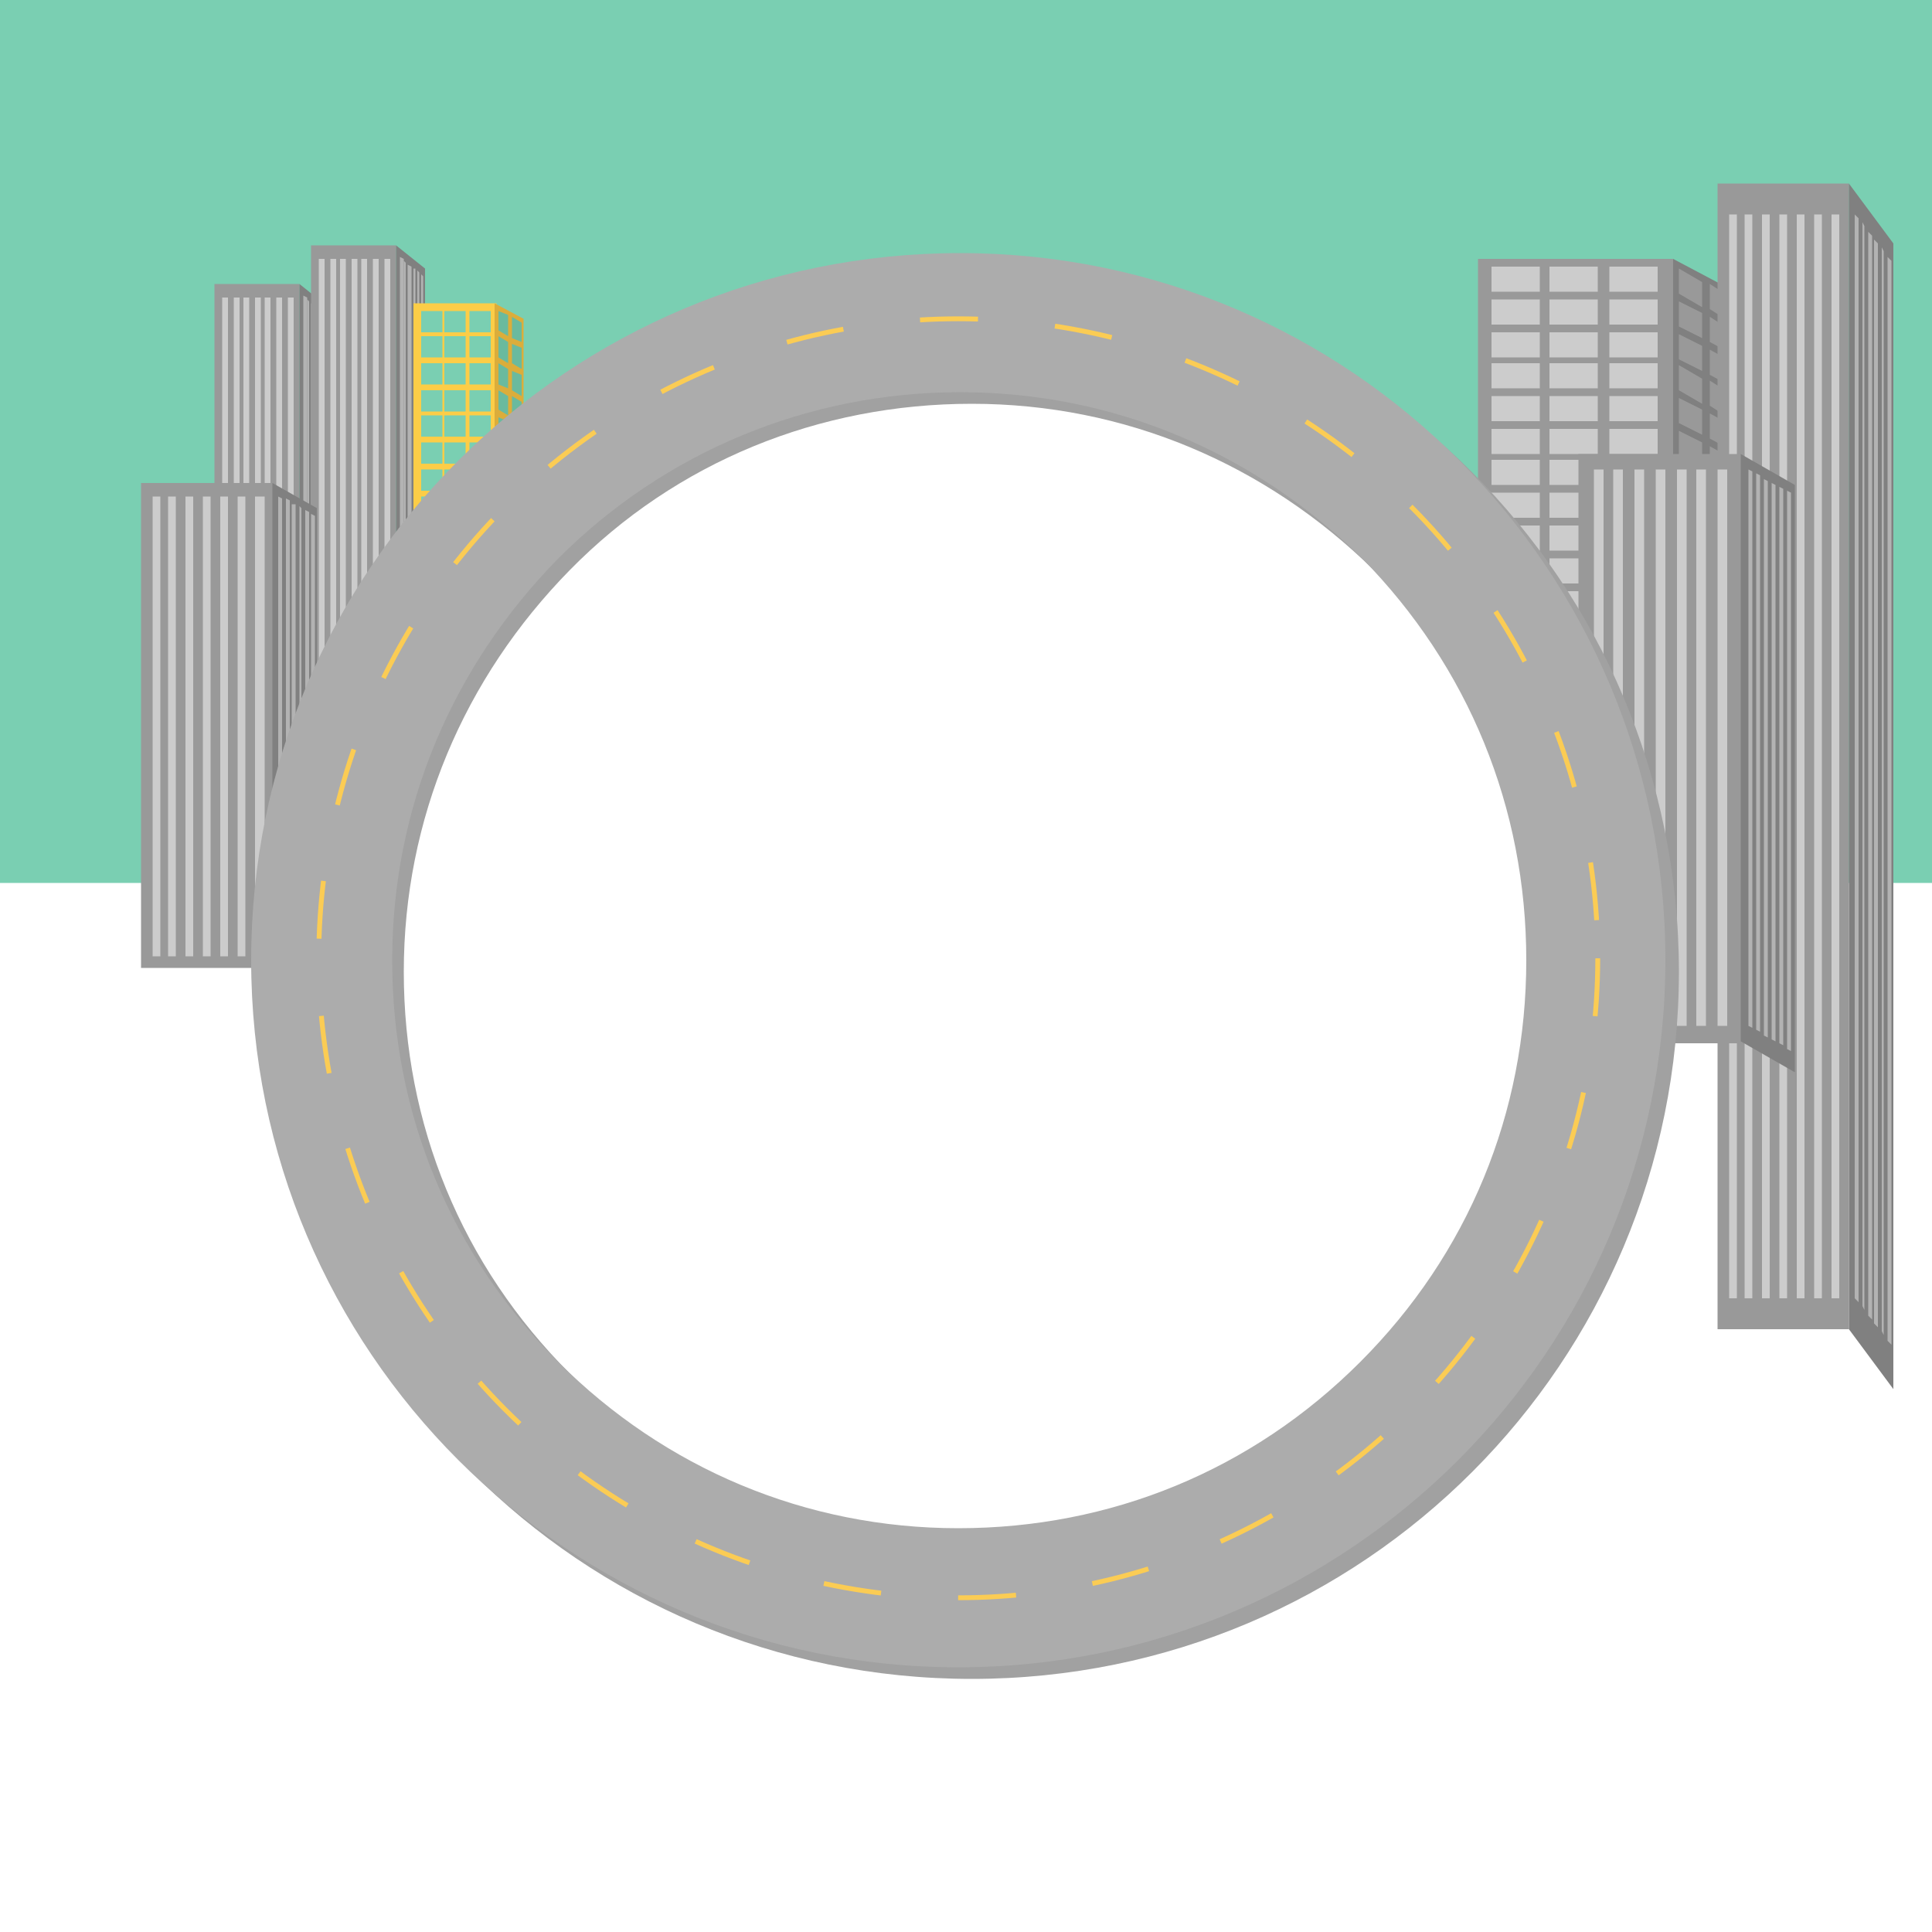 <?xml version="1.0" encoding="utf-8"?>
<!-- Generator: Adobe Illustrator 17.1.0, SVG Export Plug-In . SVG Version: 6.00 Build 0)  -->
<!DOCTYPE svg PUBLIC "-//W3C//DTD SVG 1.1//EN" "http://www.w3.org/Graphics/SVG/1.1/DTD/svg11.dtd">
<svg version="1.1" id="buildings" xmlns="http://www.w3.org/2000/svg" xmlns:xlink="http://www.w3.org/1999/xlink" x="0px" y="0px"
	 viewBox="0 0 100 100" enable-background="new 0 0 100 100" xml:space="preserve">
<path fill="#7ACFB2" d="M0,0v45.7h18.7c1.9-15.3,15-27.2,30.9-27.2s28.9,11.9,30.9,27.2H100V0H0z"/>
<g>
	<g>
		<rect x="76.5" y="13.4" fill="#999999" width="10.1" height="19.2"/>
		<polygon fill="#808080" points="90,34.4 86.6,32.5 86.6,13.4 90,15.2 		"/>
		<g>
			<rect x="77.2" y="13.8" fill="#CCCCCC" width="2.5" height="1.3"/>
			<rect x="80.2" y="13.8" fill="#CCCCCC" width="2.5" height="1.3"/>
			<rect x="83.3" y="13.8" fill="#CCCCCC" width="2.5" height="1.3"/>
		</g>
		<g>
			<rect x="77.2" y="15.5" fill="#CCCCCC" width="2.5" height="1.3"/>
			<rect x="80.2" y="15.5" fill="#CCCCCC" width="2.5" height="1.3"/>
			<rect x="83.3" y="15.5" fill="#CCCCCC" width="2.5" height="1.3"/>
		</g>
		<g>
			<rect x="77.2" y="17.2" fill="#CCCCCC" width="2.5" height="1.3"/>
			<rect x="80.2" y="17.2" fill="#CCCCCC" width="2.5" height="1.3"/>
			<rect x="83.3" y="17.2" fill="#CCCCCC" width="2.5" height="1.3"/>
		</g>
		<g>
			<rect x="77.2" y="18.8" fill="#CCCCCC" width="2.5" height="1.3"/>
			<rect x="80.2" y="18.8" fill="#CCCCCC" width="2.5" height="1.3"/>
			<rect x="83.3" y="18.8" fill="#CCCCCC" width="2.5" height="1.3"/>
		</g>
		<g>
			<rect x="77.2" y="20.5" fill="#CCCCCC" width="2.5" height="1.3"/>
			<rect x="80.2" y="20.5" fill="#CCCCCC" width="2.5" height="1.3"/>
			<rect x="83.3" y="20.5" fill="#CCCCCC" width="2.5" height="1.3"/>
		</g>
		<g>
			<rect x="77.2" y="22.2" fill="#CCCCCC" width="2.5" height="1.3"/>
			<rect x="80.2" y="22.2" fill="#CCCCCC" width="2.5" height="1.3"/>
			<rect x="83.3" y="22.2" fill="#CCCCCC" width="2.5" height="1.3"/>
		</g>
		<g>
			<rect x="77.2" y="23.8" fill="#CCCCCC" width="2.5" height="1.3"/>
			<rect x="80.2" y="23.8" fill="#CCCCCC" width="2.5" height="1.3"/>
			<rect x="83.3" y="23.8" fill="#CCCCCC" width="2.5" height="1.3"/>
		</g>
		<g>
			<rect x="77.2" y="25.5" fill="#CCCCCC" width="2.5" height="1.3"/>
			<rect x="80.2" y="25.5" fill="#CCCCCC" width="2.5" height="1.3"/>
			<rect x="83.3" y="25.5" fill="#CCCCCC" width="2.5" height="1.3"/>
		</g>
		<g>
			<rect x="77.2" y="27.2" fill="#CCCCCC" width="2.5" height="1.3"/>
			<rect x="80.2" y="27.2" fill="#CCCCCC" width="2.5" height="1.3"/>
			<rect x="83.3" y="27.2" fill="#CCCCCC" width="2.5" height="1.3"/>
		</g>
		<g>
			<rect x="77.2" y="28.9" fill="#CCCCCC" width="2.5" height="1.3"/>
			<rect x="80.2" y="28.9" fill="#CCCCCC" width="2.5" height="1.3"/>
			<rect x="83.3" y="28.9" fill="#CCCCCC" width="2.5" height="1.3"/>
		</g>
		<g>
			<rect x="77.2" y="30.6" fill="#CCCCCC" width="2.5" height="1.3"/>
			<rect x="80.2" y="30.6" fill="#CCCCCC" width="2.5" height="1.3"/>
			<rect x="83.3" y="30.6" fill="#CCCCCC" width="2.5" height="1.3"/>
		</g>
	</g>
	<g>
		<g>
			<polygon fill="#999999" points="88.1,15.9 86.9,15.2 86.9,13.9 88.1,14.6 			"/>
		</g>
		<g>
			<polygon fill="#999999" points="89.6,16.7 88.5,16 88.5,14.7 89.6,15.4 			"/>
		</g>
	</g>
	<g>
		<g>
			<polygon fill="#999999" points="88.1,17.5 86.9,16.9 86.9,15.6 88.1,16.2 			"/>
		</g>
		<g>
			<polygon fill="#999999" points="89.6,18.3 88.5,17.7 88.5,16.4 89.6,17.1 			"/>
		</g>
	</g>
	<g>
		<g>
			<polygon fill="#999999" points="88.1,19.2 86.9,18.6 86.9,17.3 88.1,17.9 			"/>
		</g>
		<g>
			<polygon fill="#999999" points="89.6,20 88.5,19.4 88.5,18.1 89.6,18.7 			"/>
		</g>
	</g>
	<g>
		<g>
			<polygon fill="#999999" points="88.1,20.9 86.9,20.2 86.9,18.9 88.1,19.6 			"/>
		</g>
		<g>
			<polygon fill="#999999" points="89.6,21.7 88.5,21 88.5,19.7 89.6,20.4 			"/>
		</g>
	</g>
	<g>
		<g>
			<polygon fill="#999999" points="88.1,22.5 86.9,21.9 86.9,20.6 88.1,21.2 			"/>
		</g>
		<g>
			<polygon fill="#999999" points="89.6,23.3 88.5,22.7 88.5,21.4 89.6,22 			"/>
		</g>
	</g>
	<g>
		<g>
			<polygon fill="#999999" points="88.1,24.2 86.9,23.6 86.9,22.3 88.1,22.9 			"/>
		</g>
		<g>
			<polygon fill="#999999" points="89.6,25 88.5,24.4 88.5,23.1 89.6,23.7 			"/>
		</g>
	</g>
	<g>
		<g>
			<polygon fill="#999999" points="88.1,25.9 86.9,25.2 86.9,23.9 88.1,24.6 			"/>
		</g>
		<g>
			<polygon fill="#999999" points="89.6,26.7 88.5,26 88.5,24.7 89.6,25.4 			"/>
		</g>
	</g>
	<g>
		<g>
			<polygon fill="#999999" points="88.1,27.5 86.9,26.9 86.9,25.6 88.1,26.2 			"/>
		</g>
		<g>
			<polygon fill="#999999" points="89.6,28.3 88.5,27.7 88.5,26.4 89.6,27 			"/>
		</g>
	</g>
	<g>
		<g>
			<polygon fill="#999999" points="88.1,29.2 86.9,28.6 86.9,27.3 88.1,27.9 			"/>
		</g>
		<g>
			<polygon fill="#999999" points="89.6,30 88.5,29.4 88.5,28.1 89.6,28.7 			"/>
		</g>
	</g>
	<g>
		<g>
			<polygon fill="#999999" points="88.1,30.9 86.9,30.2 86.9,28.9 88.1,29.6 			"/>
		</g>
		<g>
			<polygon fill="#999999" points="89.6,31.7 88.5,31 88.5,29.7 89.6,30.4 			"/>
		</g>
	</g>
	<g>
		<g>
			<polygon fill="#999999" points="88.1,32.5 86.9,31.9 86.9,30.6 88.1,31.2 			"/>
		</g>
		<g>
			<polygon fill="#999999" points="89.6,33.3 88.5,32.7 88.5,31.4 89.6,32 			"/>
		</g>
	</g>
</g>
<g>
	<rect x="11.1" y="14.7" fill="#999999" width="4.4" height="23.4"/>
	<rect x="11.5" y="15.4" fill="#CCCCCC" width="0.3" height="22.2"/>
	<rect x="12.1" y="15.4" fill="#CCCCCC" width="0.3" height="22.2"/>
	<rect x="12.6" y="15.4" fill="#CCCCCC" width="0.3" height="22.2"/>
	<rect x="13.2" y="15.4" fill="#CCCCCC" width="0.3" height="22.2"/>
	<rect x="13.7" y="15.4" fill="#CCCCCC" width="0.3" height="22.2"/>
	<rect x="14.3" y="15.4" fill="#CCCCCC" width="0.3" height="22.2"/>
	<rect x="14.9" y="15.4" fill="#CCCCCC" width="0.3" height="22.2"/>
	<polygon fill="#808080" points="17,39.3 15.5,38.1 15.5,14.7 17,15.9 	"/>
	<polygon fill="#B3B3B3" points="15.9,37.6 15.7,37.5 15.7,15.3 15.9,15.4 	"/>
	<polygon fill="#B3B3B3" points="16,37.7 15.9,37.7 15.9,15.5 16,15.6 	"/>
	<polygon fill="#B3B3B3" points="16.3,37.9 16.1,37.8 16.1,15.7 16.3,15.8 	"/>
	<polygon fill="#B3B3B3" points="16.9,38.4 16.8,38.4 16.8,16.2 16.9,16.3 	"/>
	<polygon fill="#B3B3B3" points="16.7,38.2 16.6,38.2 16.6,16 16.7,16.1 	"/>
	<polygon fill="#B3B3B3" points="16.5,38.1 16.4,38 16.4,15.9 16.5,15.9 	"/>
</g>
<g>
	<rect x="16.1" y="12.7" fill="#999999" width="4.4" height="23.4"/>
	<rect x="16.5" y="13.4" fill="#CCCCCC" width="0.3" height="22.2"/>
	<rect x="17.1" y="13.4" fill="#CCCCCC" width="0.3" height="22.2"/>
	<rect x="17.6" y="13.4" fill="#CCCCCC" width="0.3" height="22.2"/>
	<rect x="18.2" y="13.4" fill="#CCCCCC" width="0.3" height="22.2"/>
	<rect x="18.7" y="13.4" fill="#CCCCCC" width="0.3" height="22.2"/>
	<rect x="19.3" y="13.4" fill="#CCCCCC" width="0.3" height="22.2"/>
	<rect x="19.9" y="13.4" fill="#CCCCCC" width="0.3" height="22.2"/>
	<polygon fill="#808080" points="22,37.3 20.5,36.1 20.5,12.7 22,13.9 	"/>
	<polygon fill="#B3B3B3" points="20.9,35.6 20.7,35.5 20.7,13.3 20.9,13.4 	"/>
	<polygon fill="#B3B3B3" points="21,35.7 20.9,35.7 20.9,13.5 21,13.6 	"/>
	<polygon fill="#B3B3B3" points="21.3,35.9 21.1,35.8 21.1,13.7 21.3,13.8 	"/>
	<polygon fill="#B3B3B3" points="21.9,36.4 21.8,36.4 21.8,14.2 21.9,14.3 	"/>
	<polygon fill="#B3B3B3" points="21.7,36.2 21.6,36.2 21.6,14 21.7,14.1 	"/>
	<polygon fill="#B3B3B3" points="21.5,36.1 21.4,36 21.4,13.9 21.5,13.9 	"/>
</g>
<g>
	<g>
		<rect x="21.4" y="15.7" fill="#FCCD47" width="4.3" height="15.7"/>
		<polygon fill="#DBAD3B" points="27.1,32.2 25.6,31.4 25.6,15.7 27.1,16.5 		"/>
		<g>
			<rect x="21.8" y="16.1" fill="#7ACFB2" width="1.1" height="1.1"/>
			<rect x="23" y="16.1" fill="#7ACFB2" width="1.1" height="1.1"/>
			<rect x="24.3" y="16.1" fill="#7ACFB2" width="1.1" height="1.1"/>
		</g>
		<g>
			<rect x="21.8" y="17.4" fill="#7ACFB2" width="1.1" height="1.1"/>
			<rect x="23" y="17.4" fill="#7ACFB2" width="1.1" height="1.1"/>
			<rect x="24.3" y="17.4" fill="#7ACFB2" width="1.1" height="1.1"/>
		</g>
		<g>
			<rect x="21.8" y="18.8" fill="#7ACFB2" width="1.1" height="1.1"/>
			<rect x="23" y="18.8" fill="#7ACFB2" width="1.1" height="1.1"/>
			<rect x="24.3" y="18.8" fill="#7ACFB2" width="1.1" height="1.1"/>
		</g>
		<g>
			<rect x="21.8" y="20.2" fill="#7ACFB2" width="1.1" height="1.1"/>
			<rect x="23" y="20.2" fill="#7ACFB2" width="1.1" height="1.1"/>
			<rect x="24.3" y="20.2" fill="#7ACFB2" width="1.1" height="1.1"/>
		</g>
		<g>
			<rect x="21.8" y="21.5" fill="#7ACFB2" width="1.1" height="1.1"/>
			<rect x="23" y="21.5" fill="#7ACFB2" width="1.1" height="1.1"/>
			<rect x="24.3" y="21.5" fill="#7ACFB2" width="1.1" height="1.1"/>
		</g>
		<g>
			<rect x="21.8" y="22.9" fill="#7ACFB2" width="1.1" height="1.1"/>
			<rect x="23" y="22.9" fill="#7ACFB2" width="1.1" height="1.1"/>
			<rect x="24.3" y="22.9" fill="#7ACFB2" width="1.1" height="1.1"/>
		</g>
		<g>
			<rect x="21.8" y="24.3" fill="#7ACFB2" width="1.1" height="1.1"/>
			<rect x="23" y="24.3" fill="#7ACFB2" width="1.1" height="1.1"/>
			<rect x="24.3" y="24.3" fill="#7ACFB2" width="1.1" height="1.1"/>
		</g>
		<g>
			<rect x="21.8" y="25.7" fill="#7ACFB2" width="1.1" height="1.1"/>
			<rect x="23" y="25.7" fill="#7ACFB2" width="1.1" height="1.1"/>
			<rect x="24.3" y="25.7" fill="#7ACFB2" width="1.1" height="1.1"/>
		</g>
		<g>
			<rect x="21.8" y="27" fill="#7ACFB2" width="1.1" height="1.1"/>
			<rect x="23" y="27" fill="#7ACFB2" width="1.1" height="1.1"/>
			<rect x="24.3" y="27" fill="#7ACFB2" width="1.1" height="1.1"/>
		</g>
		<g>
			<rect x="21.8" y="28.4" fill="#7ACFB2" width="1.1" height="1.1"/>
			<rect x="23" y="28.4" fill="#7ACFB2" width="1.1" height="1.1"/>
			<rect x="24.3" y="28.4" fill="#7ACFB2" width="1.1" height="1.1"/>
		</g>
		<g>
			<rect x="21.8" y="29.8" fill="#7ACFB2" width="1.1" height="1.1"/>
			<rect x="23" y="29.8" fill="#7ACFB2" width="1.1" height="1.1"/>
			<rect x="24.3" y="29.8" fill="#7ACFB2" width="1.1" height="1.1"/>
		</g>
	</g>
	<g>
		<polygon fill="#6ABA9E" points="26.3,17.4 25.8,17.1 25.8,16.1 26.3,16.3 		"/>
		<polygon fill="#6ABA9E" points="27,17.7 26.5,17.5 26.5,16.4 27,16.7 		"/>
	</g>
	<g>
		<polygon fill="#6ABA9E" points="26.3,18.8 25.8,18.5 25.8,17.4 26.3,17.7 		"/>
		<polygon fill="#6ABA9E" points="27,19.1 26.5,18.8 26.5,17.8 27,18 		"/>
	</g>
	<g>
		<polygon fill="#6ABA9E" points="26.3,20.1 25.8,19.9 25.8,18.8 26.3,19.1 		"/>
		<polygon fill="#6ABA9E" points="27,20.5 26.5,20.2 26.5,19.2 27,19.4 		"/>
	</g>
	<g>
		<polygon fill="#6ABA9E" points="26.3,21.5 25.8,21.2 25.8,20.2 26.3,20.5 		"/>
		<polygon fill="#6ABA9E" points="27,21.9 26.5,21.6 26.5,20.5 27,20.8 		"/>
	</g>
	<g>
		<polygon fill="#6ABA9E" points="26.3,22.9 25.8,22.6 25.8,21.6 26.3,21.8 		"/>
		<polygon fill="#6ABA9E" points="27,23.2 26.5,23 26.5,21.9 27,22.2 		"/>
	</g>
	<g>
		<polygon fill="#6ABA9E" points="26.3,24.3 25.8,24 25.8,22.9 26.3,23.2 		"/>
		<polygon fill="#6ABA9E" points="27,24.6 26.5,24.3 26.5,23.3 27,23.5 		"/>
	</g>
	<g>
		<polygon fill="#6ABA9E" points="26.3,25.6 25.8,25.4 25.8,24.3 26.3,24.6 		"/>
		<polygon fill="#6ABA9E" points="27,26 26.5,25.7 26.5,24.7 27,24.9 		"/>
	</g>
	<g>
		<polygon fill="#6ABA9E" points="26.3,27 25.8,26.7 25.8,25.7 26.3,25.9 		"/>
		<polygon fill="#6ABA9E" points="27,27.4 26.5,27.1 26.5,26 27,26.3 		"/>
	</g>
	<g>
		<polygon fill="#6ABA9E" points="26.3,28.4 25.8,28.1 25.8,27.1 26.3,27.3 		"/>
		<polygon fill="#6ABA9E" points="27,28.7 26.5,28.5 26.5,27.4 27,27.7 		"/>
	</g>
	<g>
		<polygon fill="#6ABA9E" points="26.3,29.8 25.8,29.5 25.8,28.4 26.3,28.7 		"/>
		<polygon fill="#6ABA9E" points="27,30.1 26.5,29.8 26.5,28.8 27,29 		"/>
	</g>
	<g>
		<polygon fill="#6ABA9E" points="26.3,31.1 25.8,30.9 25.8,29.8 26.3,30.1 		"/>
		<polygon fill="#6ABA9E" points="27,31.5 26.5,31.2 26.5,30.1 27,30.4 		"/>
	</g>
</g>
<g>
	<rect x="88.9" y="9.5" fill="#999999" width="6.8" height="59.3"/>
	<rect x="89.5" y="11.1" fill="#CCCCCC" width="0.4" height="56.1"/>
	<rect x="90.3" y="11.1" fill="#CCCCCC" width="0.4" height="56.1"/>
	<rect x="91.2" y="11.1" fill="#CCCCCC" width="0.4" height="56.1"/>
	<rect x="92.1" y="11.1" fill="#CCCCCC" width="0.4" height="56.1"/>
	<rect x="93" y="11.1" fill="#CCCCCC" width="0.4" height="56.1"/>
	<rect x="93.9" y="11.1" fill="#CCCCCC" width="0.4" height="56.1"/>
	<rect x="94.8" y="11.1" fill="#CCCCCC" width="0.4" height="56.1"/>
	<polygon fill="#808080" points="98,71.9 95.7,68.8 95.7,9.5 98,12.6 	"/>
	<polygon fill="#B3B3B3" points="96.2,67.4 96,67.2 96,11.1 96.2,11.3 	"/>
	<polygon fill="#B3B3B3" points="96.5,67.8 96.4,67.6 96.4,11.5 96.5,11.7 	"/>
	<polygon fill="#B3B3B3" points="96.9,68.3 96.7,68.1 96.7,12 96.9,12.2 	"/>
	<polygon fill="#B3B3B3" points="97.9,69.6 97.7,69.4 97.7,13.3 97.9,13.5 	"/>
	<polygon fill="#B3B3B3" points="97.5,69.1 97.4,68.9 97.4,12.8 97.5,13 	"/>
	<polygon fill="#B3B3B3" points="97.2,68.7 97,68.5 97,12.4 97.2,12.6 	"/>
</g>
<g>
	<rect x="7.3" y="25" fill="#999999" width="6.9" height="25.1"/>
	<rect x="7.9" y="25.7" fill="#CCCCCC" width="0.4" height="23.8"/>
	<rect x="8.7" y="25.7" fill="#CCCCCC" width="0.4" height="23.8"/>
	<rect x="9.6" y="25.7" fill="#CCCCCC" width="0.4" height="23.8"/>
	<rect x="10.5" y="25.7" fill="#CCCCCC" width="0.4" height="23.8"/>
	<rect x="11.4" y="25.7" fill="#CCCCCC" width="0.4" height="23.8"/>
	<rect x="12.3" y="25.7" fill="#CCCCCC" width="0.4" height="23.8"/>
	<rect x="13.2" y="25.7" fill="#CCCCCC" width="0.5" height="23.8"/>
	<polygon fill="#808080" points="16.4,51.5 14.1,50.1 14.1,25 16.4,26.3 	"/>
	<polygon fill="#B3B3B3" points="14.6,49.5 14.4,49.5 14.4,25.7 14.6,25.8 	"/>
	<polygon fill="#B3B3B3" points="15,49.7 14.8,49.6 14.8,25.8 15,25.9 	"/>
	<polygon fill="#B3B3B3" points="15.3,49.9 15.1,49.8 15.1,26.1 15.3,26.1 	"/>
	<polygon fill="#B3B3B3" points="16.3,50.5 16.1,50.4 16.1,26.6 16.3,26.7 	"/>
	<polygon fill="#B3B3B3" points="16,50.3 15.8,50.2 15.8,26.4 16,26.5 	"/>
	<polygon fill="#B3B3B3" points="15.6,50.1 15.5,50 15.5,26.2 15.6,26.3 	"/>
</g>
<g>
	<rect x="81.7" y="23.5" fill="#999999" width="8.3" height="30.5"/>
	<rect x="82.5" y="24.3" fill="#CCCCCC" width="0.5" height="28.8"/>
	<rect x="83.5" y="24.3" fill="#CCCCCC" width="0.5" height="28.8"/>
	<rect x="84.6" y="24.3" fill="#CCCCCC" width="0.5" height="28.8"/>
	<rect x="85.7" y="24.3" fill="#CCCCCC" width="0.5" height="28.8"/>
	<rect x="86.8" y="24.3" fill="#CCCCCC" width="0.5" height="28.8"/>
	<rect x="87.8" y="24.3" fill="#CCCCCC" width="0.5" height="28.8"/>
	<rect x="88.9" y="24.3" fill="#CCCCCC" width="0.5" height="28.8"/>
	<polygon fill="#808080" points="92.9,55.5 90.1,53.9 90.1,23.5 92.9,25.1 	"/>
	<polygon fill="#B3B3B3" points="90.7,53.2 90.5,53.1 90.5,24.3 90.7,24.4 	"/>
	<polygon fill="#B3B3B3" points="91.1,53.4 90.9,53.3 90.9,24.5 91.1,24.6 	"/>
	<polygon fill="#B3B3B3" points="91.5,53.7 91.3,53.6 91.3,24.8 91.5,24.9 	"/>
	<polygon fill="#B3B3B3" points="92.7,54.4 92.5,54.3 92.5,25.4 92.7,25.5 	"/>
	<polygon fill="#B3B3B3" points="92.3,54.1 92.1,54 92.1,25.2 92.3,25.3 	"/>
	<polygon fill="#B3B3B3" points="91.9,53.9 91.7,53.8 91.7,25 91.9,25.1 	"/>
</g>
<g>
	<g>
		<path fill="#A1A1A1" d="M50.3,20.9c7.9,0,15.2,3.1,20.8,8.6c5.6,5.6,8.6,12.9,8.6,20.8S76.6,65.5,71,71.1s-12.9,8.6-20.8,8.6
			S35,76.6,29.5,71.1c-5.6-5.6-8.6-12.9-8.6-20.8s3.1-15.2,8.6-20.8S42.4,20.9,50.3,20.9 M50.3,13.7c-20.2,0-36.6,16.4-36.6,36.6
			S30,86.9,50.3,86.9s36.6-16.4,36.6-36.6S70.5,13.7,50.3,13.7L50.3,13.7z"/>
	</g>
	<g>
		<path fill="#ACACAC" d="M49.7,20.3c7.9,0,15.2,3.1,20.8,8.6C76,34.5,79,41.8,79,49.7s-3,15.2-8.6,20.8s-12.9,8.6-20.8,8.6
			S34.4,76,28.9,70.5c-5.6-5.6-8.6-12.9-8.6-20.8s3.1-15.2,8.6-20.8C34.4,23.4,41.8,20.3,49.7,20.3 M49.7,13.1
			C29.4,13.1,13,29.5,13,49.7s16.4,36.6,36.6,36.6s36.6-16.4,36.6-36.6S69.9,13.1,49.7,13.1L49.7,13.1z"/>
	</g>
	<g>
		<g>
			
				<ellipse fill="none" stroke="#FBCC54" stroke-width="0.25" stroke-miterlimit="10" stroke-dasharray="3,4" cx="49.6" cy="49.6" rx="33.1" ry="33.1"/>
		</g>
	</g>
</g>
</svg>
